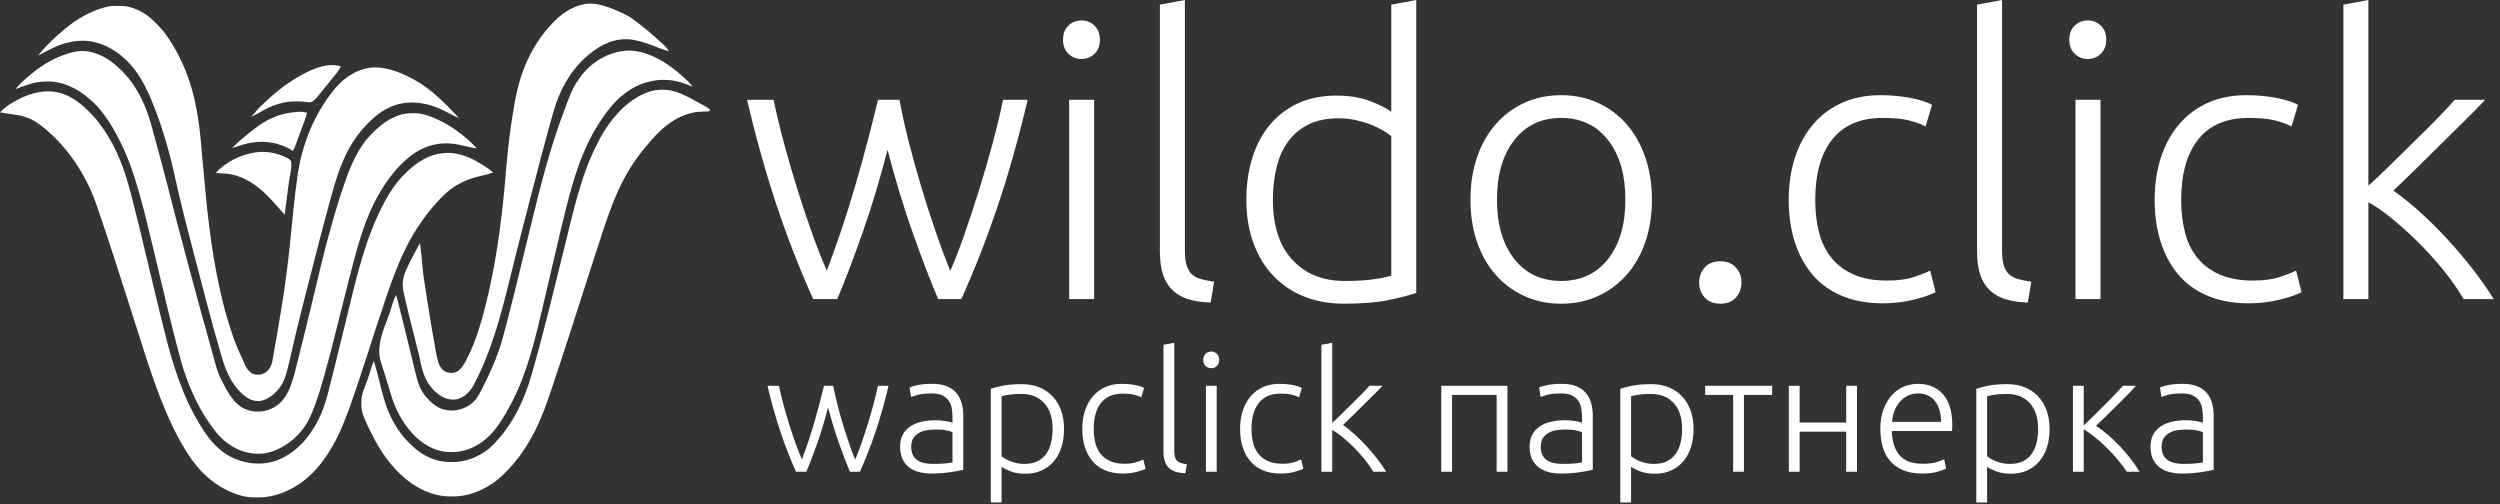 <svg width="243" height="49" viewBox="0 0 243 49" fill="none" xmlns="http://www.w3.org/2000/svg">
<rect x="0" y="0" width="243" height="49" fill="#333333" stroke="none"/>
<path fill-rule="evenodd" clip-rule="evenodd" d="M237.281 13.987C236.479 14.78 235.688 15.561 234.911 16.329C234.133 17.098 233.374 17.829 232.634 18.525C233.515 19.146 234.404 19.864 235.301 20.678C236.197 21.493 237.082 22.375 237.953 23.325C238.824 24.275 239.646 25.249 240.416 26.249C241.187 27.249 241.843 28.189 242.386 29.07H239.468C238.883 28.085 238.204 27.12 237.433 26.173C236.661 25.227 235.851 24.335 235.003 23.499C234.155 22.664 233.307 21.901 232.459 21.212C231.612 20.524 230.86 20.007 230.206 19.661V29.07H227.777V0.45L230.206 0V18.045C230.725 17.599 231.373 16.99 232.148 16.219C232.923 15.449 233.714 14.673 234.518 13.894C235.323 13.114 236.082 12.359 236.797 11.628C237.512 10.897 238.112 10.255 238.597 9.703H241.564C240.992 10.303 240.336 10.969 239.596 11.7C238.855 12.431 238.084 13.194 237.281 13.987ZM213.599 25.08C214.159 25.767 214.881 26.304 215.766 26.691C216.649 27.079 217.727 27.272 218.997 27.272C220.044 27.272 220.922 27.154 221.632 26.916C222.341 26.679 222.858 26.473 223.182 26.298L223.705 28.396C223.257 28.646 222.553 28.889 221.594 29.126C220.635 29.363 219.633 29.482 218.586 29.482C217.092 29.482 215.771 29.244 214.626 28.77C213.48 28.296 212.527 27.615 211.768 26.729C211.008 25.842 210.429 24.781 210.03 23.544C209.632 22.308 209.433 20.941 209.433 19.442C209.433 17.919 209.638 16.533 210.049 15.284C210.46 14.036 211.052 12.962 211.824 12.063C212.596 11.164 213.53 10.471 214.626 9.984C215.722 9.497 216.955 9.253 218.325 9.253C219.371 9.253 220.348 9.341 221.258 9.515C222.167 9.69 222.87 9.915 223.369 10.19L222.734 12.287C222.235 12.038 221.675 11.838 221.052 11.688C220.43 11.538 219.595 11.463 218.549 11.463C216.407 11.463 214.781 12.156 213.673 13.542C212.565 14.928 212.011 16.895 212.011 19.442C212.011 20.591 212.135 21.647 212.384 22.608C212.633 23.57 213.038 24.394 213.599 25.08ZM202.932 5.732C202.433 5.732 202.01 5.563 201.661 5.226C201.312 4.889 201.138 4.434 201.138 3.859C201.138 3.285 201.312 2.829 201.661 2.492C202.01 2.154 202.433 1.986 202.932 1.986C203.43 1.986 203.853 2.154 204.202 2.492C204.55 2.829 204.725 3.285 204.725 3.859C204.725 4.434 204.55 4.889 204.202 5.226C203.853 5.563 203.43 5.732 202.932 5.732ZM194.955 29.089C194.344 28.901 193.834 28.614 193.423 28.227C193.012 27.84 192.701 27.341 192.489 26.729C192.277 26.117 192.172 25.349 192.172 24.425V0.45L194.6 0V24.35C194.6 24.949 194.656 25.43 194.768 25.792C194.88 26.154 195.049 26.442 195.273 26.654C195.497 26.866 195.789 27.022 196.151 27.122C196.512 27.222 196.941 27.309 197.44 27.384L197.103 29.407C196.281 29.382 195.565 29.276 194.955 29.089ZM178.03 25.08C178.591 25.767 179.313 26.304 180.197 26.691C181.081 27.079 182.159 27.272 183.429 27.272C184.475 27.272 185.353 27.154 186.063 26.916C186.773 26.679 187.29 26.473 187.614 26.298L188.137 28.396C187.688 28.646 186.984 28.889 186.026 29.126C185.067 29.363 184.064 29.482 183.018 29.482C181.524 29.482 180.203 29.244 179.058 28.77C177.912 28.296 176.959 27.615 176.199 26.729C175.439 25.842 174.86 24.781 174.462 23.544C174.063 22.308 173.864 20.941 173.864 19.442C173.864 17.919 174.07 16.533 174.481 15.284C174.892 14.036 175.483 12.962 176.256 12.063C177.027 11.164 177.961 10.471 179.058 9.984C180.153 9.497 181.386 9.253 182.757 9.253C183.803 9.253 184.78 9.341 185.69 9.515C186.599 9.69 187.302 9.915 187.801 10.19L187.165 12.287C186.667 12.038 186.106 11.838 185.484 11.688C184.861 11.538 184.027 11.463 182.981 11.463C180.838 11.463 179.213 12.156 178.105 13.542C176.996 14.928 176.442 16.895 176.442 19.442C176.442 20.591 176.567 21.647 176.816 22.608C177.065 23.57 177.47 24.394 178.03 25.08ZM167.214 29.519C166.566 29.519 166.062 29.319 165.701 28.92C165.34 28.521 165.159 28.034 165.159 27.459C165.159 26.885 165.34 26.398 165.701 25.998C166.062 25.599 166.566 25.399 167.214 25.399C167.862 25.399 168.366 25.599 168.727 25.998C169.088 26.398 169.269 26.885 169.269 27.459C169.269 28.034 169.088 28.521 168.727 28.92C168.366 29.319 167.862 29.519 167.214 29.519ZM158.08 26.747C157.295 27.622 156.367 28.302 155.296 28.789C154.225 29.276 153.042 29.519 151.747 29.519C150.451 29.519 149.268 29.276 148.197 28.789C147.126 28.302 146.198 27.622 145.414 26.747C144.629 25.873 144.019 24.812 143.583 23.563C143.147 22.315 142.929 20.929 142.929 19.405C142.929 17.882 143.147 16.496 143.583 15.247C144.019 13.998 144.629 12.931 145.414 12.044C146.198 11.158 147.126 10.471 148.197 9.984C149.268 9.497 150.451 9.253 151.747 9.253C153.042 9.253 154.225 9.497 155.296 9.984C156.367 10.471 157.295 11.158 158.08 12.044C158.864 12.931 159.474 13.998 159.91 15.247C160.346 16.496 160.564 17.882 160.564 19.405C160.564 20.929 160.346 22.315 159.91 23.563C159.474 24.812 158.864 25.873 158.08 26.747ZM156.305 13.617C155.184 12.182 153.665 11.463 151.747 11.463C149.828 11.463 148.309 12.182 147.189 13.617C146.068 15.054 145.507 16.983 145.507 19.405C145.507 21.828 146.068 23.75 147.189 25.174C148.309 26.597 149.828 27.309 151.747 27.309C153.665 27.309 155.184 26.597 156.305 25.174C157.426 23.75 157.986 21.828 157.986 19.405C157.986 16.983 157.426 15.054 156.305 13.617ZM130.637 29.519C129.217 29.519 127.928 29.288 126.77 28.826C125.612 28.365 124.615 27.697 123.781 26.822C122.946 25.948 122.299 24.887 121.838 23.638C121.377 22.39 121.147 20.978 121.147 19.405C121.147 17.932 121.34 16.577 121.726 15.341C122.112 14.104 122.679 13.037 123.426 12.138C124.174 11.239 125.089 10.54 126.172 10.04C127.256 9.541 128.495 9.291 129.89 9.291C131.16 9.291 132.263 9.472 133.197 9.834C134.131 10.196 134.809 10.54 135.233 10.864V0.45L137.661 0V28.471C136.939 28.72 136.017 28.957 134.897 29.182C133.776 29.407 132.356 29.519 130.637 29.519ZM135.233 13.224C135.009 13.05 134.728 12.862 134.392 12.662C134.056 12.462 133.664 12.275 133.215 12.1C132.767 11.926 132.281 11.782 131.758 11.669C131.235 11.557 130.687 11.501 130.114 11.501C128.919 11.501 127.916 11.713 127.106 12.138C126.297 12.563 125.643 13.13 125.145 13.842C124.646 14.554 124.286 15.391 124.061 16.352C123.837 17.314 123.725 18.332 123.725 19.405C123.725 21.952 124.36 23.907 125.631 25.268C126.901 26.629 128.582 27.309 130.675 27.309C131.87 27.309 132.835 27.253 133.57 27.141C134.305 27.028 134.859 26.91 135.233 26.785V13.224ZM115.524 29.089C114.914 28.901 114.404 28.614 113.993 28.227C113.582 27.84 113.27 27.341 113.059 26.729C112.847 26.117 112.741 25.349 112.741 24.425V0.45L115.17 0V24.35C115.17 24.949 115.226 25.43 115.338 25.792C115.45 26.154 115.618 26.442 115.842 26.654C116.066 26.866 116.359 27.022 116.72 27.122C117.081 27.222 117.511 27.309 118.009 27.384L117.673 29.407C116.851 29.382 116.135 29.276 115.524 29.089ZM105.119 5.732C104.621 5.732 104.197 5.563 103.849 5.226C103.5 4.889 103.326 4.434 103.326 3.859C103.326 3.285 103.5 2.829 103.849 2.492C104.197 2.154 104.621 1.986 105.119 1.986C105.617 1.986 106.04 2.154 106.389 2.492C106.738 2.829 106.912 3.285 106.912 3.859C106.912 4.434 106.738 4.889 106.389 5.226C106.04 5.563 105.617 5.732 105.119 5.732ZM93.439 29.07H91.188C90.81 28.188 90.414 27.204 90 26.119C89.586 25.033 89.159 23.873 88.72 22.638C88.281 21.403 87.856 20.106 87.446 18.746C87.035 17.386 86.643 15.995 86.27 14.573C85.897 15.998 85.507 17.393 85.098 18.755C84.688 20.119 84.265 21.418 83.829 22.654C83.391 23.89 82.967 25.05 82.555 26.137C82.143 27.223 81.751 28.201 81.379 29.07H79.044C77.766 26.25 76.599 23.266 75.541 20.119C74.483 16.972 73.507 13.5 72.614 9.703H75.192C75.467 11.026 75.811 12.455 76.223 13.991C76.636 15.526 77.08 17.049 77.556 18.559C78.031 20.069 78.512 21.499 78.999 22.849C79.486 24.199 79.942 25.348 80.367 26.298C80.844 25.055 81.322 23.72 81.801 22.294C82.28 20.868 82.73 19.431 83.151 17.982C83.572 16.532 83.969 15.102 84.34 13.69C84.711 12.279 85.045 10.949 85.341 9.703H87.433C87.656 10.951 87.948 12.28 88.308 13.691C88.668 15.102 89.064 16.538 89.498 17.998C89.932 19.458 90.393 20.901 90.88 22.325C91.366 23.749 91.86 25.086 92.36 26.335C92.785 25.387 93.235 24.233 93.71 22.874C94.185 21.514 94.66 20.079 95.135 18.57C95.61 17.061 96.053 15.537 96.465 13.998C96.877 12.46 97.221 11.028 97.496 9.703H99.889C98.99 13.507 98.009 16.981 96.946 20.124C95.884 23.269 94.714 26.25 93.439 29.07ZM106.352 29.07H103.923V9.703H106.352V29.07ZM204.165 29.07H201.736V9.703H204.165V29.07Z" fill="white"/>
<path fill-rule="evenodd" clip-rule="evenodd" d="M214.701 45.764C214.497 45.802 214.26 45.842 213.992 45.885C213.723 45.928 213.425 45.963 213.098 45.99C212.77 46.017 212.435 46.03 212.091 46.03C211.65 46.03 211.245 45.982 210.875 45.885C210.504 45.788 210.182 45.635 209.908 45.425C209.634 45.215 209.419 44.946 209.263 44.617C209.108 44.289 209.03 43.887 209.03 43.413C209.03 42.961 209.116 42.574 209.288 42.25C209.459 41.927 209.701 41.661 210.013 41.451C210.324 41.241 210.695 41.087 211.124 40.99C211.554 40.894 212.021 40.845 212.526 40.845C212.676 40.845 212.835 40.853 213.001 40.869C213.168 40.885 213.329 40.907 213.485 40.934C213.64 40.961 213.775 40.988 213.887 41.015C214 41.042 214.078 41.066 214.121 41.087V40.571C214.121 40.28 214.099 39.997 214.056 39.722C214.013 39.448 213.92 39.2 213.775 38.979C213.63 38.759 213.425 38.581 213.162 38.446C212.899 38.312 212.553 38.244 212.123 38.244C211.511 38.244 211.054 38.288 210.754 38.374C210.453 38.46 210.233 38.53 210.093 38.584L209.948 37.663C210.131 37.577 210.413 37.496 210.794 37.421C211.175 37.345 211.634 37.308 212.172 37.308C212.719 37.308 213.184 37.386 213.565 37.542C213.946 37.698 214.255 37.913 214.491 38.188C214.728 38.462 214.9 38.788 215.007 39.165C215.114 39.542 215.168 39.951 215.168 40.393V45.659C215.061 45.691 214.905 45.726 214.701 45.764ZM214.121 42.008C214.003 41.954 213.815 41.898 213.557 41.839C213.299 41.779 212.945 41.75 212.494 41.75C212.236 41.75 211.967 41.769 211.688 41.806C211.409 41.844 211.151 41.925 210.915 42.049C210.678 42.172 210.485 42.342 210.335 42.557C210.184 42.773 210.109 43.058 210.109 43.413C210.109 43.726 210.16 43.99 210.262 44.205C210.364 44.421 210.509 44.593 210.697 44.722C210.885 44.851 211.111 44.946 211.374 45.005C211.637 45.064 211.935 45.093 212.268 45.093C212.676 45.093 213.033 45.08 213.34 45.053C213.646 45.026 213.906 44.991 214.121 44.948V42.008ZM206.074 43.401C206.455 43.806 206.809 44.221 207.137 44.647C207.464 45.073 207.741 45.475 207.967 45.853H206.726C206.468 45.453 206.165 45.049 205.816 44.639C205.467 44.229 205.101 43.838 204.72 43.465C204.339 43.093 203.958 42.756 203.576 42.454C203.195 42.152 202.849 41.909 202.537 41.725V45.853H201.49V37.501H202.537V41.354C202.838 41.064 203.174 40.739 203.544 40.379C203.915 40.019 204.277 39.659 204.632 39.299C204.986 38.939 205.316 38.6 205.622 38.283C205.929 37.966 206.173 37.706 206.356 37.501H207.612C207.365 37.781 207.07 38.095 206.726 38.445C206.382 38.794 206.031 39.146 205.671 39.5C205.311 39.855 204.962 40.199 204.624 40.532C204.285 40.865 203.987 41.15 203.729 41.386C204.094 41.624 204.481 41.918 204.889 42.268C205.297 42.619 205.692 42.997 206.074 43.401ZM198.236 44.827C197.914 45.209 197.519 45.508 197.052 45.723C196.584 45.939 196.05 46.046 195.449 46.046C194.901 46.046 194.426 45.968 194.023 45.812C193.62 45.656 193.327 45.508 193.145 45.368V48.841H192.097V37.792C192.409 37.685 192.806 37.582 193.29 37.485C193.773 37.388 194.385 37.34 195.126 37.34C195.739 37.34 196.294 37.44 196.794 37.639C197.293 37.838 197.723 38.126 198.083 38.503C198.442 38.88 198.722 39.338 198.92 39.876C199.119 40.415 199.219 41.023 199.219 41.701C199.219 42.337 199.135 42.921 198.969 43.454C198.802 43.987 198.558 44.445 198.236 44.827ZM197.285 39.173C196.737 38.586 196.012 38.293 195.11 38.293C194.595 38.293 194.178 38.317 193.862 38.366C193.545 38.414 193.306 38.465 193.145 38.519V44.35C193.241 44.426 193.362 44.507 193.507 44.593C193.652 44.679 193.821 44.76 194.015 44.835C194.208 44.91 194.417 44.972 194.643 45.021C194.869 45.069 195.105 45.093 195.352 45.093C195.867 45.093 196.3 45.005 196.649 44.827C196.998 44.649 197.28 44.407 197.495 44.1C197.709 43.793 197.865 43.432 197.962 43.018C198.059 42.603 198.107 42.164 198.107 41.701C198.107 40.603 197.833 39.76 197.285 39.173ZM189.729 41.895H183.881C183.913 42.918 184.166 43.704 184.638 44.253C185.111 44.803 185.863 45.077 186.894 45.077C187.463 45.077 187.914 45.024 188.247 44.916C188.58 44.808 188.822 44.717 188.972 44.641L189.165 45.546C189.015 45.632 188.733 45.734 188.32 45.853C187.906 45.971 187.42 46.03 186.862 46.03C186.131 46.03 185.508 45.923 184.993 45.707C184.477 45.492 184.053 45.19 183.72 44.803C183.387 44.415 183.145 43.955 182.995 43.422C182.844 42.888 182.769 42.304 182.769 41.669C182.769 40.937 182.874 40.299 183.084 39.755C183.293 39.211 183.567 38.756 183.905 38.39C184.244 38.024 184.63 37.752 185.065 37.574C185.5 37.396 185.949 37.308 186.411 37.308C187.431 37.308 188.244 37.641 188.851 38.309C189.458 38.977 189.762 40.005 189.762 41.394C189.762 41.481 189.759 41.567 189.754 41.653C189.748 41.739 189.74 41.82 189.729 41.895ZM188.07 38.971C187.683 38.487 187.136 38.244 186.427 38.244C186.051 38.244 185.715 38.32 185.42 38.471C185.124 38.622 184.866 38.823 184.646 39.076C184.426 39.329 184.254 39.623 184.131 39.957C184.007 40.291 183.935 40.641 183.913 41.007H188.682C188.661 40.134 188.457 39.456 188.07 38.971ZM179.451 41.96H174.924V45.853H173.876V37.501H174.924V41.071H179.451V37.501H180.498V45.853H179.451V41.96ZM169.51 45.853H168.463V38.39H165.741V37.501H172.249V38.39H169.51V45.853ZM163.63 44.827C163.308 45.209 162.913 45.508 162.446 45.723C161.979 45.939 161.444 46.046 160.843 46.046C160.295 46.046 159.82 45.968 159.417 45.812C159.014 45.656 158.722 45.508 158.539 45.368V48.841H157.492V37.792C157.803 37.685 158.201 37.582 158.684 37.485C159.167 37.388 159.78 37.34 160.521 37.34C161.133 37.34 161.689 37.44 162.188 37.639C162.688 37.838 163.117 38.126 163.477 38.503C163.837 38.88 164.116 39.338 164.315 39.876C164.513 40.415 164.613 41.023 164.613 41.701C164.613 42.337 164.53 42.921 164.363 43.454C164.196 43.987 163.952 44.445 163.63 44.827ZM162.68 39.173C162.132 38.586 161.407 38.293 160.505 38.293C159.989 38.293 159.573 38.317 159.256 38.366C158.939 38.414 158.7 38.465 158.539 38.519V44.35C158.636 44.426 158.757 44.507 158.902 44.593C159.047 44.679 159.216 44.76 159.409 44.835C159.602 44.91 159.812 44.972 160.037 45.021C160.263 45.069 160.499 45.093 160.746 45.093C161.262 45.093 161.694 45.005 162.043 44.827C162.392 44.649 162.674 44.407 162.889 44.1C163.104 43.793 163.26 43.432 163.356 43.018C163.453 42.603 163.501 42.164 163.501 41.701C163.501 40.603 163.227 39.76 162.68 39.173ZM153.642 45.885C153.373 45.928 153.075 45.963 152.747 45.99C152.42 46.017 152.084 46.03 151.74 46.03C151.3 46.03 150.895 45.982 150.524 45.885C150.154 45.788 149.831 45.635 149.557 45.425C149.284 45.215 149.069 44.946 148.913 44.617C148.757 44.289 148.679 43.887 148.679 43.413C148.679 42.961 148.765 42.574 148.937 42.25C149.109 41.927 149.351 41.661 149.662 41.451C149.974 41.241 150.344 41.087 150.774 40.99C151.203 40.894 151.67 40.845 152.175 40.845C152.326 40.845 152.484 40.853 152.651 40.869C152.817 40.885 152.978 40.907 153.134 40.934C153.29 40.961 153.424 40.988 153.537 41.015C153.65 41.042 153.727 41.066 153.77 41.087V40.571C153.77 40.28 153.749 39.997 153.706 39.722C153.663 39.448 153.569 39.2 153.424 38.979C153.279 38.759 153.075 38.581 152.812 38.446C152.549 38.312 152.202 38.244 151.773 38.244C151.16 38.244 150.704 38.288 150.403 38.374C150.102 38.46 149.882 38.53 149.743 38.584L149.598 37.663C149.78 37.577 150.062 37.496 150.444 37.421C150.825 37.345 151.284 37.308 151.821 37.308C152.369 37.308 152.833 37.386 153.215 37.542C153.596 37.698 153.905 37.913 154.141 38.188C154.377 38.462 154.549 38.788 154.657 39.165C154.764 39.542 154.818 39.951 154.818 40.393V45.659C154.71 45.691 154.554 45.726 154.35 45.764C154.146 45.802 153.91 45.842 153.642 45.885ZM153.77 42.008C153.652 41.954 153.464 41.898 153.207 41.839C152.949 41.779 152.594 41.75 152.143 41.75C151.885 41.75 151.617 41.769 151.338 41.806C151.058 41.844 150.8 41.925 150.564 42.049C150.328 42.172 150.135 42.342 149.984 42.557C149.834 42.773 149.759 43.058 149.759 43.413C149.759 43.726 149.81 43.99 149.912 44.205C150.014 44.421 150.159 44.593 150.347 44.722C150.535 44.851 150.76 44.946 151.024 45.005C151.287 45.064 151.585 45.093 151.918 45.093C152.326 45.093 152.683 45.08 152.989 45.053C153.295 45.026 153.555 44.991 153.77 44.948V42.008ZM145.473 38.39H141.139V45.853H140.092V37.501H146.521V45.853H145.473V38.39ZM132.832 43.375C133.208 43.785 133.562 44.205 133.894 44.636C134.227 45.067 134.509 45.473 134.744 45.853H133.485C133.233 45.428 132.94 45.012 132.608 44.604C132.275 44.195 131.925 43.811 131.56 43.451C131.194 43.09 130.829 42.761 130.463 42.464C130.098 42.168 129.774 41.945 129.491 41.796V45.853H128.444V33.512L129.491 33.318V41.099C129.715 40.906 129.995 40.644 130.329 40.311C130.663 39.979 131.004 39.645 131.351 39.309C131.698 38.972 132.025 38.647 132.334 38.332C132.642 38.016 132.901 37.74 133.11 37.501H134.389C134.142 37.76 133.86 38.047 133.54 38.363C133.221 38.678 132.889 39.007 132.542 39.349C132.196 39.691 131.855 40.027 131.52 40.359C131.185 40.69 130.858 41.006 130.539 41.305C130.918 41.574 131.302 41.883 131.688 42.234C132.075 42.585 132.456 42.966 132.832 43.375ZM122.33 44.132C122.572 44.429 122.883 44.66 123.265 44.827C123.646 44.994 124.111 45.077 124.658 45.077C125.109 45.077 125.488 45.026 125.794 44.924C126.1 44.822 126.323 44.733 126.463 44.657L126.688 45.562C126.495 45.67 126.191 45.775 125.778 45.877C125.364 45.979 124.932 46.03 124.481 46.03C123.837 46.03 123.267 45.928 122.773 45.723C122.279 45.519 121.868 45.225 121.541 44.843C121.213 44.461 120.963 44.003 120.792 43.47C120.62 42.937 120.534 42.347 120.534 41.701C120.534 41.044 120.623 40.447 120.8 39.908C120.977 39.37 121.232 38.907 121.565 38.519C121.898 38.131 122.301 37.833 122.773 37.623C123.246 37.413 123.778 37.308 124.368 37.308C124.819 37.308 125.241 37.345 125.633 37.421C126.025 37.496 126.328 37.593 126.543 37.711L126.269 38.616C126.054 38.508 125.813 38.422 125.544 38.358C125.276 38.293 124.916 38.261 124.465 38.261C123.541 38.261 122.84 38.559 122.363 39.157C121.884 39.755 121.646 40.603 121.646 41.701C121.646 42.197 121.699 42.652 121.807 43.066C121.914 43.481 122.089 43.836 122.33 44.132ZM117.731 35.789C117.516 35.789 117.333 35.716 117.183 35.571C117.032 35.426 116.957 35.229 116.957 34.981C116.957 34.734 117.032 34.537 117.183 34.392C117.333 34.246 117.516 34.174 117.731 34.174C117.945 34.174 118.128 34.246 118.278 34.392C118.429 34.537 118.504 34.734 118.504 34.981C118.504 35.229 118.429 35.426 118.278 35.571C118.128 35.716 117.945 35.789 117.731 35.789ZM114.291 45.861C114.028 45.78 113.808 45.656 113.631 45.489C113.453 45.322 113.319 45.107 113.228 44.843C113.136 44.579 113.091 44.248 113.091 43.85V33.512L114.138 33.318V43.817C114.138 44.076 114.162 44.283 114.211 44.439C114.259 44.595 114.331 44.719 114.428 44.811C114.525 44.902 114.651 44.97 114.807 45.013C114.962 45.056 115.148 45.093 115.363 45.126L115.218 45.998C114.863 45.987 114.554 45.941 114.291 45.861ZM106.993 44.132C107.235 44.429 107.546 44.66 107.927 44.827C108.309 44.994 108.773 45.077 109.321 45.077C109.772 45.077 110.151 45.026 110.457 44.924C110.763 44.822 110.986 44.733 111.126 44.657L111.351 45.562C111.158 45.67 110.854 45.775 110.441 45.877C110.027 45.979 109.595 46.03 109.144 46.03C108.499 46.03 107.93 45.928 107.436 45.723C106.942 45.519 106.531 45.225 106.204 44.843C105.876 44.461 105.626 44.003 105.454 43.47C105.283 42.937 105.197 42.347 105.197 41.701C105.197 41.044 105.285 40.447 105.463 39.908C105.64 39.37 105.895 38.907 106.228 38.519C106.561 38.131 106.963 37.833 107.436 37.623C107.909 37.413 108.44 37.308 109.031 37.308C109.482 37.308 109.904 37.345 110.296 37.421C110.688 37.496 110.991 37.593 111.206 37.711L110.932 38.616C110.717 38.508 110.476 38.422 110.207 38.358C109.939 38.293 109.579 38.261 109.128 38.261C108.204 38.261 107.503 38.559 107.025 39.157C106.547 39.755 106.308 40.603 106.308 41.701C106.308 42.197 106.362 42.652 106.469 43.066C106.577 43.481 106.751 43.836 106.993 44.132ZM102.442 44.827C102.12 45.209 101.725 45.508 101.258 45.723C100.79 45.939 100.256 46.046 99.655 46.046C99.107 46.046 98.632 45.968 98.229 45.812C97.826 45.656 97.533 45.508 97.351 45.368V48.841H96.304V37.792C96.615 37.685 97.012 37.582 97.496 37.485C97.979 37.388 98.591 37.34 99.332 37.34C99.945 37.34 100.5 37.44 101 37.639C101.499 37.838 101.929 38.126 102.289 38.503C102.649 38.88 102.928 39.338 103.127 39.876C103.325 40.415 103.425 41.023 103.425 41.701C103.425 42.337 103.341 42.921 103.175 43.454C103.008 43.987 102.764 44.445 102.442 44.827ZM101.491 39.173C100.944 38.586 100.219 38.293 99.316 38.293C98.801 38.293 98.384 38.317 98.068 38.366C97.751 38.414 97.512 38.465 97.351 38.519V44.35C97.447 44.426 97.568 44.507 97.713 44.593C97.858 44.679 98.027 44.76 98.221 44.835C98.414 44.91 98.624 44.972 98.849 45.021C99.075 45.069 99.311 45.093 99.558 45.093C100.074 45.093 100.506 45.005 100.855 44.827C101.204 44.649 101.486 44.407 101.701 44.1C101.915 43.793 102.071 43.432 102.168 43.018C102.265 42.603 102.313 42.164 102.313 41.701C102.313 40.603 102.039 39.76 101.491 39.173ZM92.453 45.885C92.185 45.928 91.887 45.963 91.559 45.99C91.231 46.017 90.896 46.03 90.552 46.03C90.112 46.03 89.706 45.982 89.336 45.885C88.965 45.788 88.643 45.635 88.369 45.425C88.095 45.215 87.88 44.946 87.725 44.617C87.569 44.289 87.491 43.887 87.491 43.413C87.491 42.961 87.577 42.574 87.749 42.25C87.921 41.927 88.162 41.661 88.474 41.451C88.785 41.241 89.156 41.087 89.586 40.99C90.015 40.894 90.482 40.845 90.987 40.845C91.137 40.845 91.296 40.853 91.462 40.869C91.629 40.885 91.79 40.907 91.946 40.934C92.101 40.961 92.236 40.988 92.349 41.015C92.461 41.042 92.539 41.066 92.582 41.087V40.571C92.582 40.28 92.561 39.997 92.518 39.722C92.475 39.448 92.381 39.2 92.236 38.979C92.091 38.759 91.887 38.581 91.624 38.446C91.36 38.312 91.014 38.244 90.584 38.244C89.972 38.244 89.516 38.288 89.215 38.374C88.914 38.46 88.694 38.53 88.554 38.584L88.409 37.663C88.592 37.577 88.874 37.496 89.255 37.421C89.636 37.345 90.096 37.308 90.633 37.308C91.181 37.308 91.645 37.386 92.026 37.542C92.407 37.698 92.716 37.913 92.953 38.188C93.189 38.462 93.361 38.788 93.468 39.165C93.576 39.542 93.629 39.951 93.629 40.393V45.659C93.522 45.691 93.366 45.726 93.162 45.764C92.958 45.802 92.722 45.842 92.453 45.885ZM92.582 42.008C92.464 41.954 92.276 41.898 92.018 41.839C91.761 41.779 91.406 41.75 90.955 41.75C90.697 41.75 90.429 41.769 90.149 41.806C89.87 41.844 89.612 41.925 89.376 42.049C89.14 42.172 88.946 42.342 88.796 42.557C88.646 42.773 88.571 43.058 88.571 43.413C88.571 43.726 88.621 43.99 88.724 44.205C88.826 44.421 88.971 44.593 89.159 44.722C89.346 44.851 89.572 44.946 89.835 45.005C90.098 45.064 90.396 45.093 90.729 45.093C91.137 45.093 91.495 45.08 91.801 45.053C92.107 45.026 92.367 44.991 92.582 44.948V42.008ZM83.583 45.853H82.612C82.449 45.472 82.278 45.048 82.1 44.58C81.921 44.112 81.737 43.612 81.548 43.079C81.358 42.546 81.175 41.987 80.998 41.401C80.821 40.815 80.652 40.215 80.491 39.601C80.33 40.216 80.162 40.817 79.986 41.405C79.809 41.993 79.627 42.553 79.438 43.086C79.25 43.619 79.067 44.119 78.889 44.588C78.711 45.056 78.542 45.478 78.382 45.853H77.375C76.824 44.637 76.321 43.35 75.865 41.993C75.408 40.636 74.988 39.139 74.602 37.501H75.714C75.833 38.072 75.981 38.688 76.159 39.35C76.337 40.012 76.529 40.669 76.733 41.32C76.938 41.972 77.146 42.588 77.356 43.17C77.566 43.752 77.762 44.248 77.946 44.657C78.151 44.121 78.357 43.546 78.564 42.931C78.77 42.316 78.965 41.696 79.146 41.071C79.328 40.446 79.499 39.83 79.659 39.221C79.819 38.612 79.963 38.039 80.09 37.501H80.993C81.089 38.04 81.215 38.613 81.37 39.221C81.525 39.829 81.696 40.449 81.883 41.078C82.07 41.708 82.269 42.33 82.479 42.944C82.689 43.558 82.902 44.135 83.117 44.673C83.3 44.265 83.494 43.767 83.699 43.181C83.904 42.594 84.109 41.976 84.314 41.325C84.519 40.674 84.71 40.017 84.887 39.354C85.065 38.69 85.213 38.073 85.332 37.501H86.363C85.976 39.142 85.553 40.64 85.095 41.995C84.637 43.351 84.132 44.637 83.583 45.853ZM118.262 45.853H117.215V37.501H118.262V45.853Z" fill="white"/>
<path fill-rule="evenodd" clip-rule="evenodd" d="M68.959 10.82C68.404 10.881 67.834 10.809 67.291 10.97C65.808 11.284 64.57 12.245 63.566 13.335C62.708 14.293 61.887 15.292 61.22 16.393C60.142 18.13 59.42 20.052 58.761 21.976C57.066 27.112 55.471 32.282 53.745 37.408C53.252 38.903 52.744 40.4 52.035 41.809C51.131 43.628 49.923 45.316 48.36 46.63C47.119 47.611 45.579 48.273 43.977 48.253C42.541 48.305 41.137 47.779 39.972 46.966C38.414 45.858 37.233 44.293 36.358 42.612C35.979 41.884 35.6 41.152 35.313 40.383C35.102 39.837 35.095 39.24 35.151 38.664C35.228 37.998 35.57 37.408 35.77 36.776C35.964 36.211 36.099 35.625 36.34 35.077C36.78 36.51 37.049 37.993 37.529 39.416C38.058 40.938 38.94 42.353 40.16 43.423C41.13 44.342 42.445 44.93 43.796 44.91C45.17 44.966 46.535 44.44 47.578 43.564C49.684 41.641 50.957 38.984 51.714 36.278C52.868 32.248 53.841 28.17 54.848 24.103C55.709 20.663 56.427 17.135 58.06 13.954C58.722 12.604 59.602 11.346 60.722 10.331C61.766 9.429 63.065 8.671 64.493 8.72C65.697 8.725 66.755 9.36 67.781 9.909C68.19 10.144 68.626 10.337 69 10.627C68.989 10.675 68.969 10.771 68.959 10.82ZM60.822 9.012C59.571 9.928 58.675 11.223 57.88 12.53C56.025 15.699 55.242 19.322 54.386 22.849C53.864 25.036 53.374 27.231 52.853 29.418C52.056 32.776 51.295 36.197 49.662 39.273C49 40.501 48.298 41.757 47.217 42.675C46.255 43.5 44.987 44.016 43.704 43.937C42.24 43.923 40.912 43.089 39.982 42.009C39.019 40.944 38.378 39.63 37.976 38.262C37.663 37.232 37.362 36.197 37.017 35.177C36.572 33.722 37.189 32.252 37.697 30.902C38.003 30.165 38.121 29.36 38.51 28.658C39.167 31.168 39.747 33.699 40.379 36.214C40.562 37.03 40.813 37.863 41.36 38.517C41.838 39.081 42.42 39.617 43.156 39.806C44.167 40.081 45.305 39.764 46.049 39.036C46.433 38.653 46.665 38.156 46.907 37.68C47.663 36.219 48.326 34.704 48.793 33.126C49.823 29.377 50.689 25.586 51.625 21.812C52.525 18.11 53.459 14.403 54.809 10.832C55.222 9.749 55.577 8.621 56.271 7.675C57.276 6.178 58.947 5.109 60.758 4.935C61.757 4.835 62.744 5.135 63.637 5.56C64.825 6.099 65.838 6.938 66.786 7.818C66.979 8.004 67.149 8.214 67.323 8.419C66.551 8.112 65.759 7.825 64.923 7.776C63.462 7.664 61.989 8.145 60.822 9.012ZM60.311 3.84C58.82 4.012 57.548 4.933 56.515 5.963C55.237 7.262 54.372 8.918 53.86 10.653C53.409 12.172 53.012 13.707 52.596 15.236C51.537 19.293 50.474 23.349 49.478 27.422C48.629 30.872 47.695 34.346 46.004 37.495C45.615 38.177 44.964 38.786 44.143 38.842C43.235 38.885 42.439 38.304 41.898 37.628C41.144 36.732 40.94 35.546 40.711 34.437C40.275 32.673 39.8 30.919 39.401 29.145C39.277 28.579 39.1 28.009 39.156 27.423C39.208 26.692 39.568 26.037 39.884 25.39C40.193 24.799 40.486 24.2 40.824 23.623C40.98 24.76 41.032 25.908 41.193 27.045C41.518 29.175 41.849 31.303 42.237 33.422C42.345 34.004 42.415 34.597 42.586 35.166C42.709 35.574 42.951 35.991 43.368 36.155C43.784 36.314 44.31 36.278 44.645 35.961C45.067 35.58 45.296 35.044 45.544 34.544C46.256 33.1 46.714 31.551 47.121 30C48.146 26 48.713 21.899 49.083 17.793C49.259 15.561 49.466 13.328 49.841 11.119C50.084 9.524 50.394 7.92 51.026 6.426C51.673 4.813 52.634 3.322 53.862 2.086C54.773 1.159 55.967 0.414 57.299 0.351C58.384 0.339 59.391 0.797 60.37 1.209C61.342 1.62 62.133 2.33 62.949 2.978C63.343 3.286 63.699 3.64 64.081 3.965C64.416 4.27 64.783 4.558 65.01 4.96C64.371 4.852 63.803 4.528 63.191 4.333C62.27 4.013 61.301 3.702 60.311 3.84ZM43.357 18.766C42.273 19.76 41.36 20.926 40.555 22.15C38.644 25.124 37.668 28.548 36.55 31.864C36.026 33.518 35.478 35.164 34.938 36.813C34.313 38.663 33.715 40.528 32.884 42.299C32.175 43.748 31.29 45.135 30.102 46.242C28.904 47.338 27.389 48.123 25.765 48.321C24.992 48.365 24.201 48.389 23.449 48.179C22.249 47.844 21.129 47.228 20.201 46.399C19.042 45.429 18.227 44.13 17.487 42.832C15.478 39.134 14.312 35.069 13.032 31.083C11.866 27.478 10.749 23.858 9.505 20.279C8.636 17.582 7.125 15.079 5.064 13.119C4.267 12.404 3.442 11.64 2.381 11.351C1.61 11.089 0.787 11.099 0 10.919C0.611 10.272 1.407 9.834 2.203 9.454C3.076 9.072 4.031 8.818 4.991 8.889C6.042 8.955 7.022 9.448 7.826 10.104C9.601 11.543 10.851 13.532 11.698 15.629C12.519 17.667 12.955 19.827 13.509 21.945C14.425 25.695 15.278 29.462 16.237 33.202C17.067 36.364 18.161 39.52 20.052 42.222C20.763 43.25 21.714 44.147 22.893 44.612C24.179 45.144 25.676 45.229 26.985 44.725C28.442 44.152 29.62 43.015 30.437 41.703C31.177 40.547 31.635 39.237 31.959 37.911C32.467 35.885 32.974 33.859 33.466 31.828C34.38 28.194 35.117 24.481 36.678 21.049C37.388 19.496 38.223 17.951 39.483 16.769C40.42 15.854 41.579 15.061 42.913 14.908C44.064 14.728 45.23 15.079 46.232 15.632C46.824 15.967 47.412 16.319 47.936 16.754C47.409 16.982 46.837 17.054 46.29 17.214C45.21 17.496 44.183 18.012 43.357 18.766ZM40.059 15.045C38.787 15.992 37.791 17.258 36.981 18.608C35.328 21.352 34.619 24.508 33.814 27.569C33.261 29.737 32.722 31.908 32.178 34.077C31.689 35.836 31.261 37.615 30.628 39.33C30.348 40.076 30.069 40.835 29.594 41.485C28.837 42.602 27.7 43.451 26.425 43.895C25.054 44.35 23.5 44.047 22.332 43.225C21.326 42.578 20.645 41.573 19.995 40.598C18.927 38.923 18.171 37.065 17.614 35.165C16.591 31.437 15.748 27.664 14.839 23.908C14.295 21.655 13.773 19.392 13.057 17.185C12.459 15.315 11.655 13.503 10.603 11.84C10.059 11.045 9.482 10.256 8.729 9.643C7.543 8.587 5.993 7.822 4.367 7.931C3.363 7.93 2.43 8.31 1.51 8.662C1.871 8.202 2.31 7.811 2.753 7.431C3.791 6.519 4.983 5.765 6.293 5.304C6.821 5.123 7.368 4.978 7.927 4.949C9.277 4.957 10.532 5.634 11.484 6.551C13.06 7.929 14.035 9.857 14.618 11.835C15.144 13.684 15.625 15.545 16.118 17.403C17.528 22.936 19.01 28.45 20.546 33.949C20.85 34.955 21.035 36.009 21.528 36.948C22.105 38.062 22.719 39.347 23.977 39.821C24.975 40.197 26.163 40.002 27.002 39.349C27.664 38.845 28.055 38.081 28.321 37.311C28.709 36.166 28.953 34.98 29.252 33.811C30.629 28.487 31.666 23.066 33.476 17.861C33.971 16.374 34.588 14.897 35.556 13.647C36.437 12.619 37.475 11.635 38.79 11.2C39.314 11.011 39.877 10.995 40.429 11.013C41.058 11.017 41.655 11.244 42.228 11.481C43.806 12.134 45.181 13.198 46.358 14.421C45.35 14.3 44.381 13.907 43.354 13.938C42.168 13.915 41.01 14.358 40.059 15.045ZM37.846 10.451C36.787 10.913 35.957 11.743 35.199 12.589C33.905 14.09 33.122 15.947 32.558 17.826C32.024 19.615 31.57 21.426 31.086 23.228C30.062 27.214 29.009 31.193 28.107 35.208C27.915 36.001 27.753 36.829 27.292 37.52C26.915 38.078 26.4 38.563 25.775 38.835C25.208 39.084 24.518 39.005 24.016 38.643C22.734 37.795 22.05 36.333 21.616 34.91C20.5 31.12 19.533 27.288 18.534 23.466C18.044 21.603 17.576 19.734 17.153 17.855C16.57 15.149 15.855 12.459 14.787 9.898C14.237 8.56 13.579 7.235 12.585 6.163C11.61 5.116 10.339 4.283 8.907 4.037C7.957 3.851 6.977 4.007 6.061 4.285C5.238 4.551 4.502 5.016 3.723 5.382C4.481 4.41 5.395 3.568 6.341 2.782C7.437 1.879 8.689 1.14 10.063 0.746C10.769 0.532 11.52 0.551 12.248 0.61C13.25 0.784 14.179 1.296 14.904 2.001C15.414 2.497 15.913 3.015 16.303 3.613C17.726 5.674 18.635 8.063 19.081 10.517C19.503 12.63 19.587 14.789 19.814 16.927C20.185 21.268 20.686 25.617 21.779 29.845C22.232 31.488 22.717 33.135 23.465 34.673C23.732 35.21 23.878 35.854 24.393 36.224C24.671 36.45 25.055 36.436 25.39 36.387C25.946 36.25 26.343 35.748 26.452 35.202C27.168 31.304 27.827 27.39 28.212 23.442C28.426 21.397 28.603 19.346 28.887 17.308C29.295 14.138 30.532 11.049 32.585 8.575C33.559 7.427 34.967 6.551 36.516 6.55C37.835 6.583 39.088 7.107 40.23 7.729C41.94 8.663 43.307 10.075 44.622 11.483C43.927 11.193 43.289 10.785 42.59 10.504C41.103 9.87 39.329 9.725 37.846 10.451ZM30.769 9.511C30.568 9.741 30.296 10.013 29.959 9.934C29.265 9.839 28.558 9.817 27.863 9.913C26.918 10.08 26.015 10.455 25.199 10.955C24.959 11.104 24.703 11.221 24.445 11.33C25.287 10.294 26.294 9.401 27.339 8.572C28.02 8.047 28.748 7.582 29.508 7.177C30.235 6.804 30.999 6.473 31.814 6.356C32.256 6.307 32.718 6.295 33.139 6.466C32.999 6.733 32.827 6.981 32.633 7.21C32.006 7.973 31.399 8.75 30.769 9.511ZM26.562 11.417C27.319 11.082 28.144 10.933 28.966 10.87C29.262 10.844 29.557 10.896 29.847 10.955C29.641 11.748 29.301 12.497 29.031 13.268C28.846 13.734 28.733 14.234 28.466 14.664C27.283 13.898 25.798 13.618 24.412 13.873C23.775 13.967 23.171 14.194 22.565 14.396C23.015 13.879 23.576 13.478 24.088 13.026C24.847 12.4 25.648 11.799 26.562 11.417ZM27.943 15.37C28.093 15.465 28.302 15.562 28.305 15.767C28.371 16.352 28.195 16.924 28.114 17.499C27.945 18.617 27.833 19.743 27.672 20.862C26.773 19.872 25.927 18.812 24.834 18.022C24.11 17.493 23.282 17.087 22.394 16.931C21.926 16.83 21.441 16.896 20.976 16.785C21.992 15.729 23.383 15.026 24.836 14.813C25.896 14.658 26.999 14.872 27.943 15.37Z" fill="white"/>
</svg>
